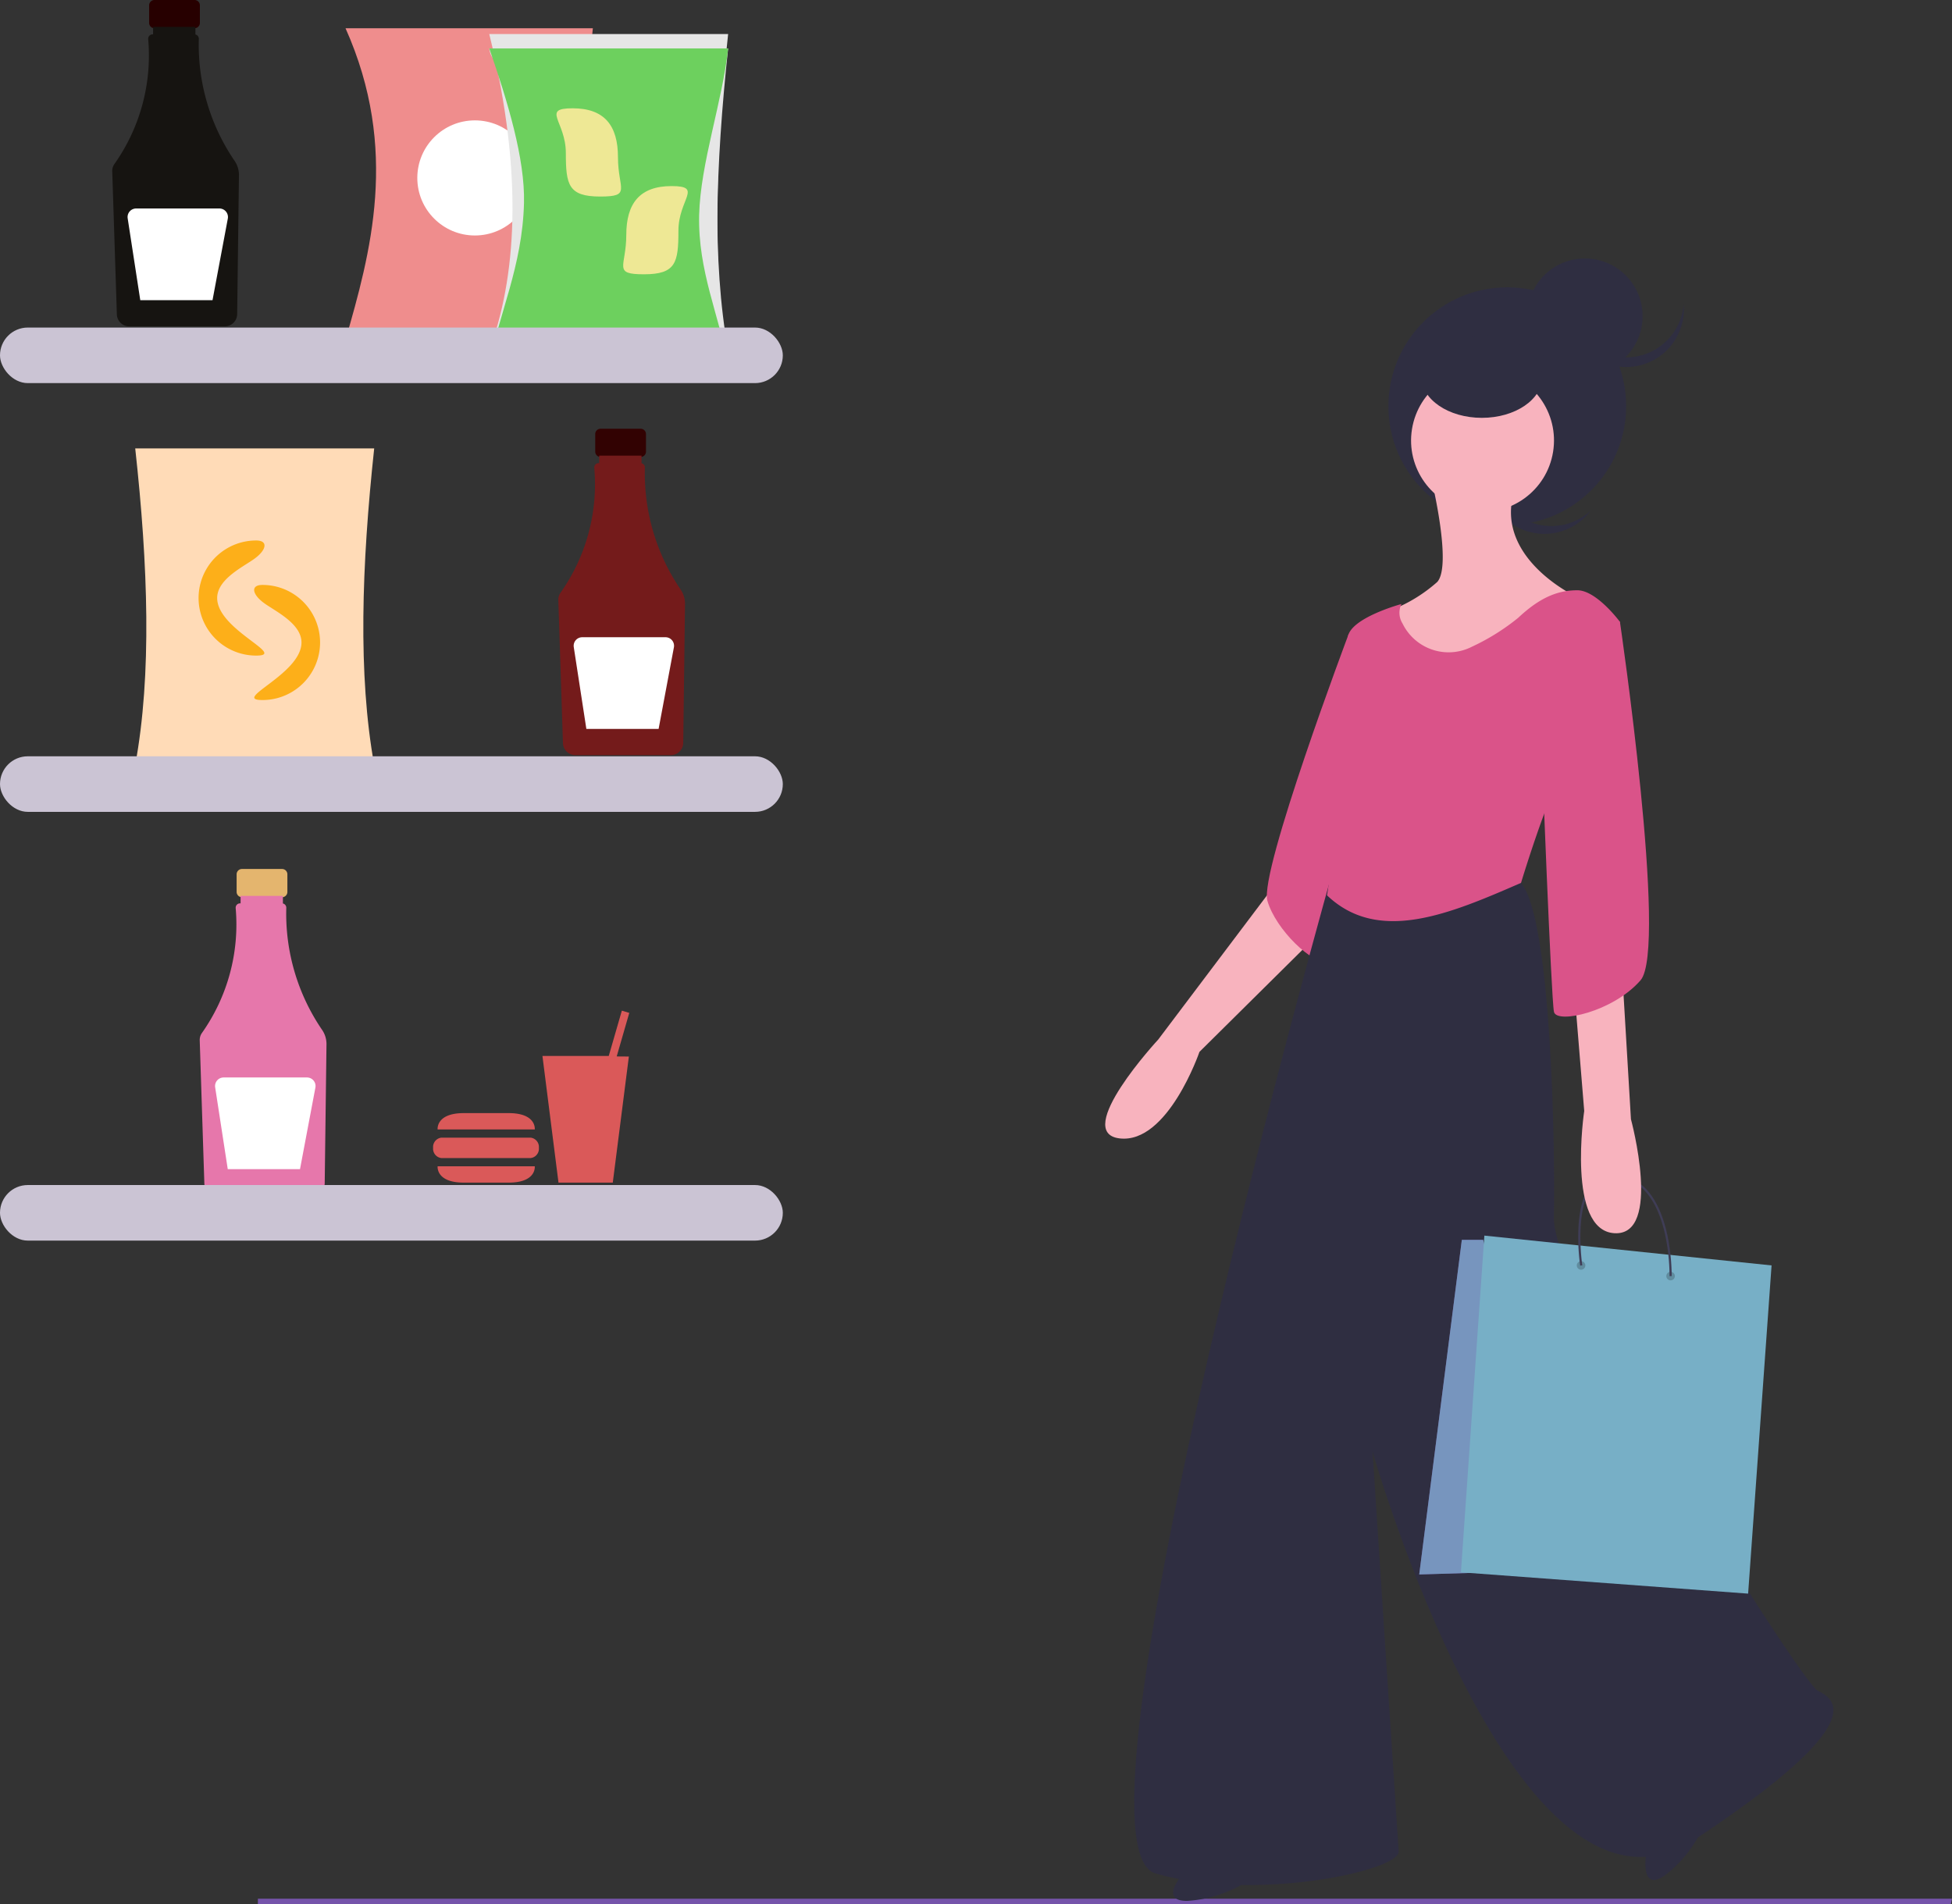 <svg xmlns="http://www.w3.org/2000/svg" width="175.619" height="171.354" viewBox="0 0 175.619 171.354"><rect x="0" y="0" width="175.619" height="171.354" fill="#333333" stroke="none"/><defs><style>.a{fill:#f8b3be;}.b{fill:#da5389;}.c{fill:#2f2e41;}.d{fill:#7554aa;}.e,.f{fill:#77afc6;}.e{opacity:0.72;}.g{opacity:0.2;}.h{fill:#3f3d56;}.i{fill:#270000;}.j{fill:#161411;}.k{fill:#fff;}.l{fill:#320202;}.m{fill:#741b1b;}.n{fill:#e4b56e;}.o{fill:#e677ab;}.p{fill:#ef8d8d;}.q{fill:#ffdbb7;}.r{fill:#fdaf19;}.s{fill:#e6e6e6;}.t{fill:#6dd05e;}.u{fill:#eee895;}.v{fill:#cbc4d4;}.w{fill:#da5959;}</style></defs><path class="a" d="M661.821,406.335l-1.854,4.327-11.374,15.083s-7.789,8.407-3.462,8.9,7.17-7.789,7.17-7.789l13.352-13.228,1.484-6.058Z" transform="translate(-544.387 -332.203)"/><path class="b" d="M707.77,340.168l-1.792.5s-8.047,21.376-7.305,23.972,4.08,5.81,5.563,5.563S707.77,340.168,707.77,340.168Z" transform="translate(-584.649 -283.591)"/><path class="c" d="M827.125,747.947s-.787,3.943,1.578,2.365a11.445,11.445,0,0,0,3.6-4.63Z" transform="translate(-678.964 -581.517)"/><path class="c" d="M671.776,418.916s-25.1,88.517-16.2,91.113,22.006-.247,21.882-1.978-2.349-35.975-2.349-35.975,12.981,45.495,29.052,34.863,12.486-12.61,11-13.352-23.86-35.975-23.736-42.528-.247-27.074-2.967-30.165Z" transform="translate(-551.622 -341.447)"/><path class="d" d="M239.766,644.472H87.455v-.5H239.871Z" transform="translate(-64.252 -473.118)"/><path class="c" d="M775.65,280.912a5.192,5.192,0,0,1-.645-7c-.1.1-.207.2-.3.308a5.192,5.192,0,1,0,7.7,6.965c.1-.108.189-.22.276-.334A5.192,5.192,0,0,1,775.65,280.912Z" transform="translate(-639.556 -234.914)"/><circle class="c" cx="10.694" cy="10.694" r="10.694" transform="translate(124.914 25.855)"/><path class="c" d="M668.089,760.936s-2.843,2.843,0,2.843a11.444,11.444,0,0,0,5.563-1.854Z" transform="translate(-561.286 -592.724)"/><path class="a" d="M743.917,283.477s1.854,7.665.495,9.148a13.734,13.734,0,0,1-4.327,2.6l.495,13.846s5.687-1.978,5.934-2.225,5.316-8.283,5.316-8.283l4.945-4.7s-7.541-3.585-5.316-9.767S743.917,283.477,743.917,283.477Z" transform="translate(-615.109 -240.252)"/><circle class="a" cx="6.429" cy="6.429" r="6.429" transform="translate(126.006 44.954) rotate(-80.783)"/><path class="b" d="M736.488,353.454s2.843-9.4,4.2-10.632,4.7-12.857,4.7-12.857-2.1-2.843-3.832-2.843-3.338.618-5.316,2.473a19.782,19.782,0,0,1-4.168,2.606,4.611,4.611,0,0,1-6.241-2.083,1.811,1.811,0,0,1-.1-1.76s-4.574,1.236-4.822,2.967,0,5.316-.371,6.058-1.484,1.854-.989,6.552a46.912,46.912,0,0,1-.516,10.638C723.653,358.979,730.051,356.259,736.488,353.454Z" transform="translate(-599.644 -274.006)"/><ellipse class="c" cx="5.44" cy="3.709" rx="5.44" ry="3.709" transform="translate(127.881 30.182)"/><circle class="c" cx="5.192" cy="5.192" r="5.192" transform="translate(137.4 23.259)"/><path class="c" d="M806.086,234.959a5.192,5.192,0,0,1-5.173-4.759c-.012.142-.019.286-.019.432a5.192,5.192,0,0,0,10.385,0v0c0-.146-.008-.29-.019-.433A5.192,5.192,0,0,1,806.086,234.959Z" transform="translate(-659.784 -202.799)"/><path class="d" d="M491.759,420.53h-1.918l-3.833,30.108,12.642-.382Z" transform="translate(-358.321 -308.958)"/><path class="e" d="M491.759,420.53h-1.918l-3.833,30.108,12.642-.382Z" transform="translate(-358.322 -308.958)"/><path class="f" d="M497.517,419.08l-2.109,30.3,25.839,1.918,2.109-29.535Z" transform="translate(-363.97 -307.893)"/><circle class="g" cx="0.385" cy="0.385" r="0.385" transform="translate(141.862 113.488)"/><circle class="g" cx="0.385" cy="0.385" r="0.385" transform="translate(149.917 114.445)"/><path class="h" d="M812.616,534.388h-.191c0-.082.135-8.172-4.51-8.917a2.443,2.443,0,0,0-2.223.616c-1.918,1.9-1.125,7.275-1.117,7.328l-.188.029c-.035-.226-.815-5.524,1.173-7.492a2.619,2.619,0,0,1,2.388-.671C812.754,526.049,812.619,534.306,812.616,534.388Z" transform="translate(-662.219 -419.555)"/><path class="a" d="M804.36,402.142l-.618,6.923,1.236,20.769s2.843,10.508-1.484,10.261-2.72-11-2.72-11L798.8,404.985Z" transform="translate(-658.244 -329.123)"/><path class="b" d="M795.639,331.315l3.214,1.731s4.327,29.409,1.854,32.253-7.541,3.956-7.789,2.843-1.113-23.723-1.113-23.723Z" transform="translate(-653.109 -277.087)"/><path class="i" d="M323.689,126.923h-3.605a.478.478,0,0,0-.478.478v1.582a.478.478,0,0,0,.478.478h.6v2.371h2.41v-2.371h.6a.478.478,0,0,0,.478-.478V127.4A.478.478,0,0,0,323.689,126.923Z" transform="translate(-306.188 -126.923)"/><path class="j" d="M318.11,148.106a18.536,18.536,0,0,1-3.225-10.99.391.391,0,0,0-.305-.39v-.684h-3.808v.674h-.052a.391.391,0,0,0-.39.391q0,.014,0,.028a16.916,16.916,0,0,1-3.039,11.25,1.077,1.077,0,0,0-.195.653l.416,12.879a1.115,1.115,0,0,0,1.105,1.076h8.613a1.115,1.115,0,0,0,1.106-1.1l.16-12.5a2.257,2.257,0,0,0-.388-1.289Z" transform="translate(-296.998 -133.623)"/><path class="k" d="M320.578,197.635h-7.5a.77.77,0,0,0-.761.887l1.133,7.363h6.5l1.376-7.339a.77.77,0,0,0-.756-.911Z" transform="translate(-300.83 -178.874)"/><path class="l" d="M474.961,272.339h-3.605a.478.478,0,0,0-.478.478V274.4a.478.478,0,0,0,.478.478h.6v2.371h2.41v-2.371h.6a.478.478,0,0,0,.478-.478v-1.582A.478.478,0,0,0,474.961,272.339Z" transform="translate(-417.326 -233.758)"/><path class="m" d="M469.382,293.522a18.535,18.535,0,0,1-3.225-10.99.391.391,0,0,0-.305-.39v-.684h-3.808v.674h-.052a.391.391,0,0,0-.39.391c0,.009,0,.019,0,.028a16.916,16.916,0,0,1-3.039,11.25,1.076,1.076,0,0,0-.195.653l.416,12.879a1.115,1.115,0,0,0,1.105,1.076H468.5a1.115,1.115,0,0,0,1.106-1.1l.16-12.5A2.257,2.257,0,0,0,469.382,293.522Z" transform="translate(-408.136 -240.458)"/><path class="k" d="M471.85,343.051h-7.5a.77.77,0,0,0-.761.887l1.133,7.363h6.5l1.376-7.339a.77.77,0,0,0-.756-.911Z" transform="translate(-411.968 -285.709)"/><path class="n" d="M451.354,421.658h-3.605a.478.478,0,0,0-.478.478v1.582a.478.478,0,0,0,.478.478h.6v2.371h2.41V424.2h.6a.478.478,0,0,0,.478-.478v-1.582A.478.478,0,0,0,451.354,421.658Z" transform="translate(-425.982 -343.461)"/><path class="o" d="M445.774,442.841a18.535,18.535,0,0,1-3.225-10.99.391.391,0,0,0-.305-.39v-.684h-3.807v.674h-.052a.391.391,0,0,0-.39.391c0,.01,0,.019,0,.028a16.916,16.916,0,0,1-3.039,11.25,1.077,1.077,0,0,0-.195.653l.416,12.879a1.115,1.115,0,0,0,1.105,1.076H444.9a1.115,1.115,0,0,0,1.106-1.1l.16-12.5A2.257,2.257,0,0,0,445.774,442.841Z" transform="translate(-416.792 -350.161)"/><path class="k" d="M448.243,492.37h-7.5a.77.77,0,0,0-.761.887l1.133,7.363h6.5L449,493.281a.77.77,0,0,0-.756-.911Z" transform="translate(-420.624 -395.412)"/><path class="p" d="M410.567,165l-22.252-.445c2.226-7.743,4.871-17.13,0-28.037h22.252C409.441,147.07,409.1,156.88,410.567,165Z" transform="translate(-357.228 -133.975)"/><circle class="k" cx="5.179" cy="5.179" r="5.179" transform="translate(37.545 10.832)"/><path class="q" d="M336.4,307.491H314.9c1.5-8.124,1.157-17.933,0-28.482H336.4C335.269,289.558,334.933,299.368,336.4,307.491Z" transform="translate(-302.734 -238.659)"/><path class="r" d="M5.179,0c1.067,0,.935.784,0,1.527-.918.739-3.506,1.858-3.506,3.652,0,2.86,6.366,5.179,3.506,5.179A5.179,5.179,0,0,1,5.179,0Z" transform="translate(17.866 48.636)"/><path class="s" d="M456.436,171.835H434.945c.868-4.7,14.268-17.693,14.093-23.625-.112-3.825-13.605-.406-14.093-4.858h21.491C455.31,153.9,454.974,163.712,456.436,171.835Z" transform="translate(-390.927 -138.994)"/><circle class="k" cx="5.179" cy="5.179" r="5.179" transform="translate(49.715 12.645)"/><path class="s" d="M456.436,166.955H434.945c2.34-6.34,3.2-15.512,0-28.482h21.491C455.31,149.022,454.974,158.832,456.436,166.955Z" transform="translate(-390.927 -135.409)"/><circle class="k" cx="5.179" cy="5.179" r="5.179" transform="translate(49.715 11.35)"/><path class="t" d="M456.436,171.835H434.945c.835-4.517,2.986-8.875,3.125-14.573.1-3.986-1.48-9.174-3.125-13.909h21.491c-.5,4.726-2.5,10.355-2.608,15C453.716,163.4,455.629,167.351,456.436,171.835Z" transform="translate(-390.927 -138.994)"/><path class="u" d="M1.805.1c2.86,0,4.078,1.549,4.078,4.409s1.264,3.532-1.6,3.532S1.193,6.985,1.193,4.125-1.055.1,1.805.1Z" transform="translate(49.715 9.645)"/><rect class="v" width="70.429" height="5" rx="2.5" transform="translate(0 29.475)"/><rect class="v" width="70.429" height="5" rx="2.5" transform="translate(0 68.056)"/><rect class="v" width="70.429" height="5" rx="2.5" transform="translate(0 106.637)"/><path class="w" d="M18.331,6.954,16.884,18.3H12L10.556,6.9h5.966L17.7,2.825l.668.2-1.131,3.92,1.092.008ZM9.865,13.516s.183-1.471-2.351-1.471H3.477c-2.531,0-2.351,1.471-2.351,1.471H9.865ZM1.126,16.826S.947,18.3,3.477,18.3H7.514c2.534,0,2.351-1.471,2.351-1.471H1.126Zm8.36-.735a.846.846,0,0,0,.75-.919.845.845,0,0,0-.75-.92H1.47a.846.846,0,0,0-.75.92.847.847,0,0,0,.75.919H9.486Z" transform="translate(38.247 88.12)"/><path class="u" d="M4.709.1C1.849.1.631,1.645.631,4.505s-1.264,3.532,1.6,3.532S5.322,6.985,5.322,4.125,7.569.1,4.709.1Z" transform="translate(55.715 16.645)"/><path class="r" d="M.752,0c-1.067,0-.935.784,0,1.527.918.739,3.506,1.858,3.506,3.652,0,2.86-6.366,5.179-3.506,5.179A5.179,5.179,0,1,0,.752,0Z" transform="translate(22.866 52.636)"/></svg>